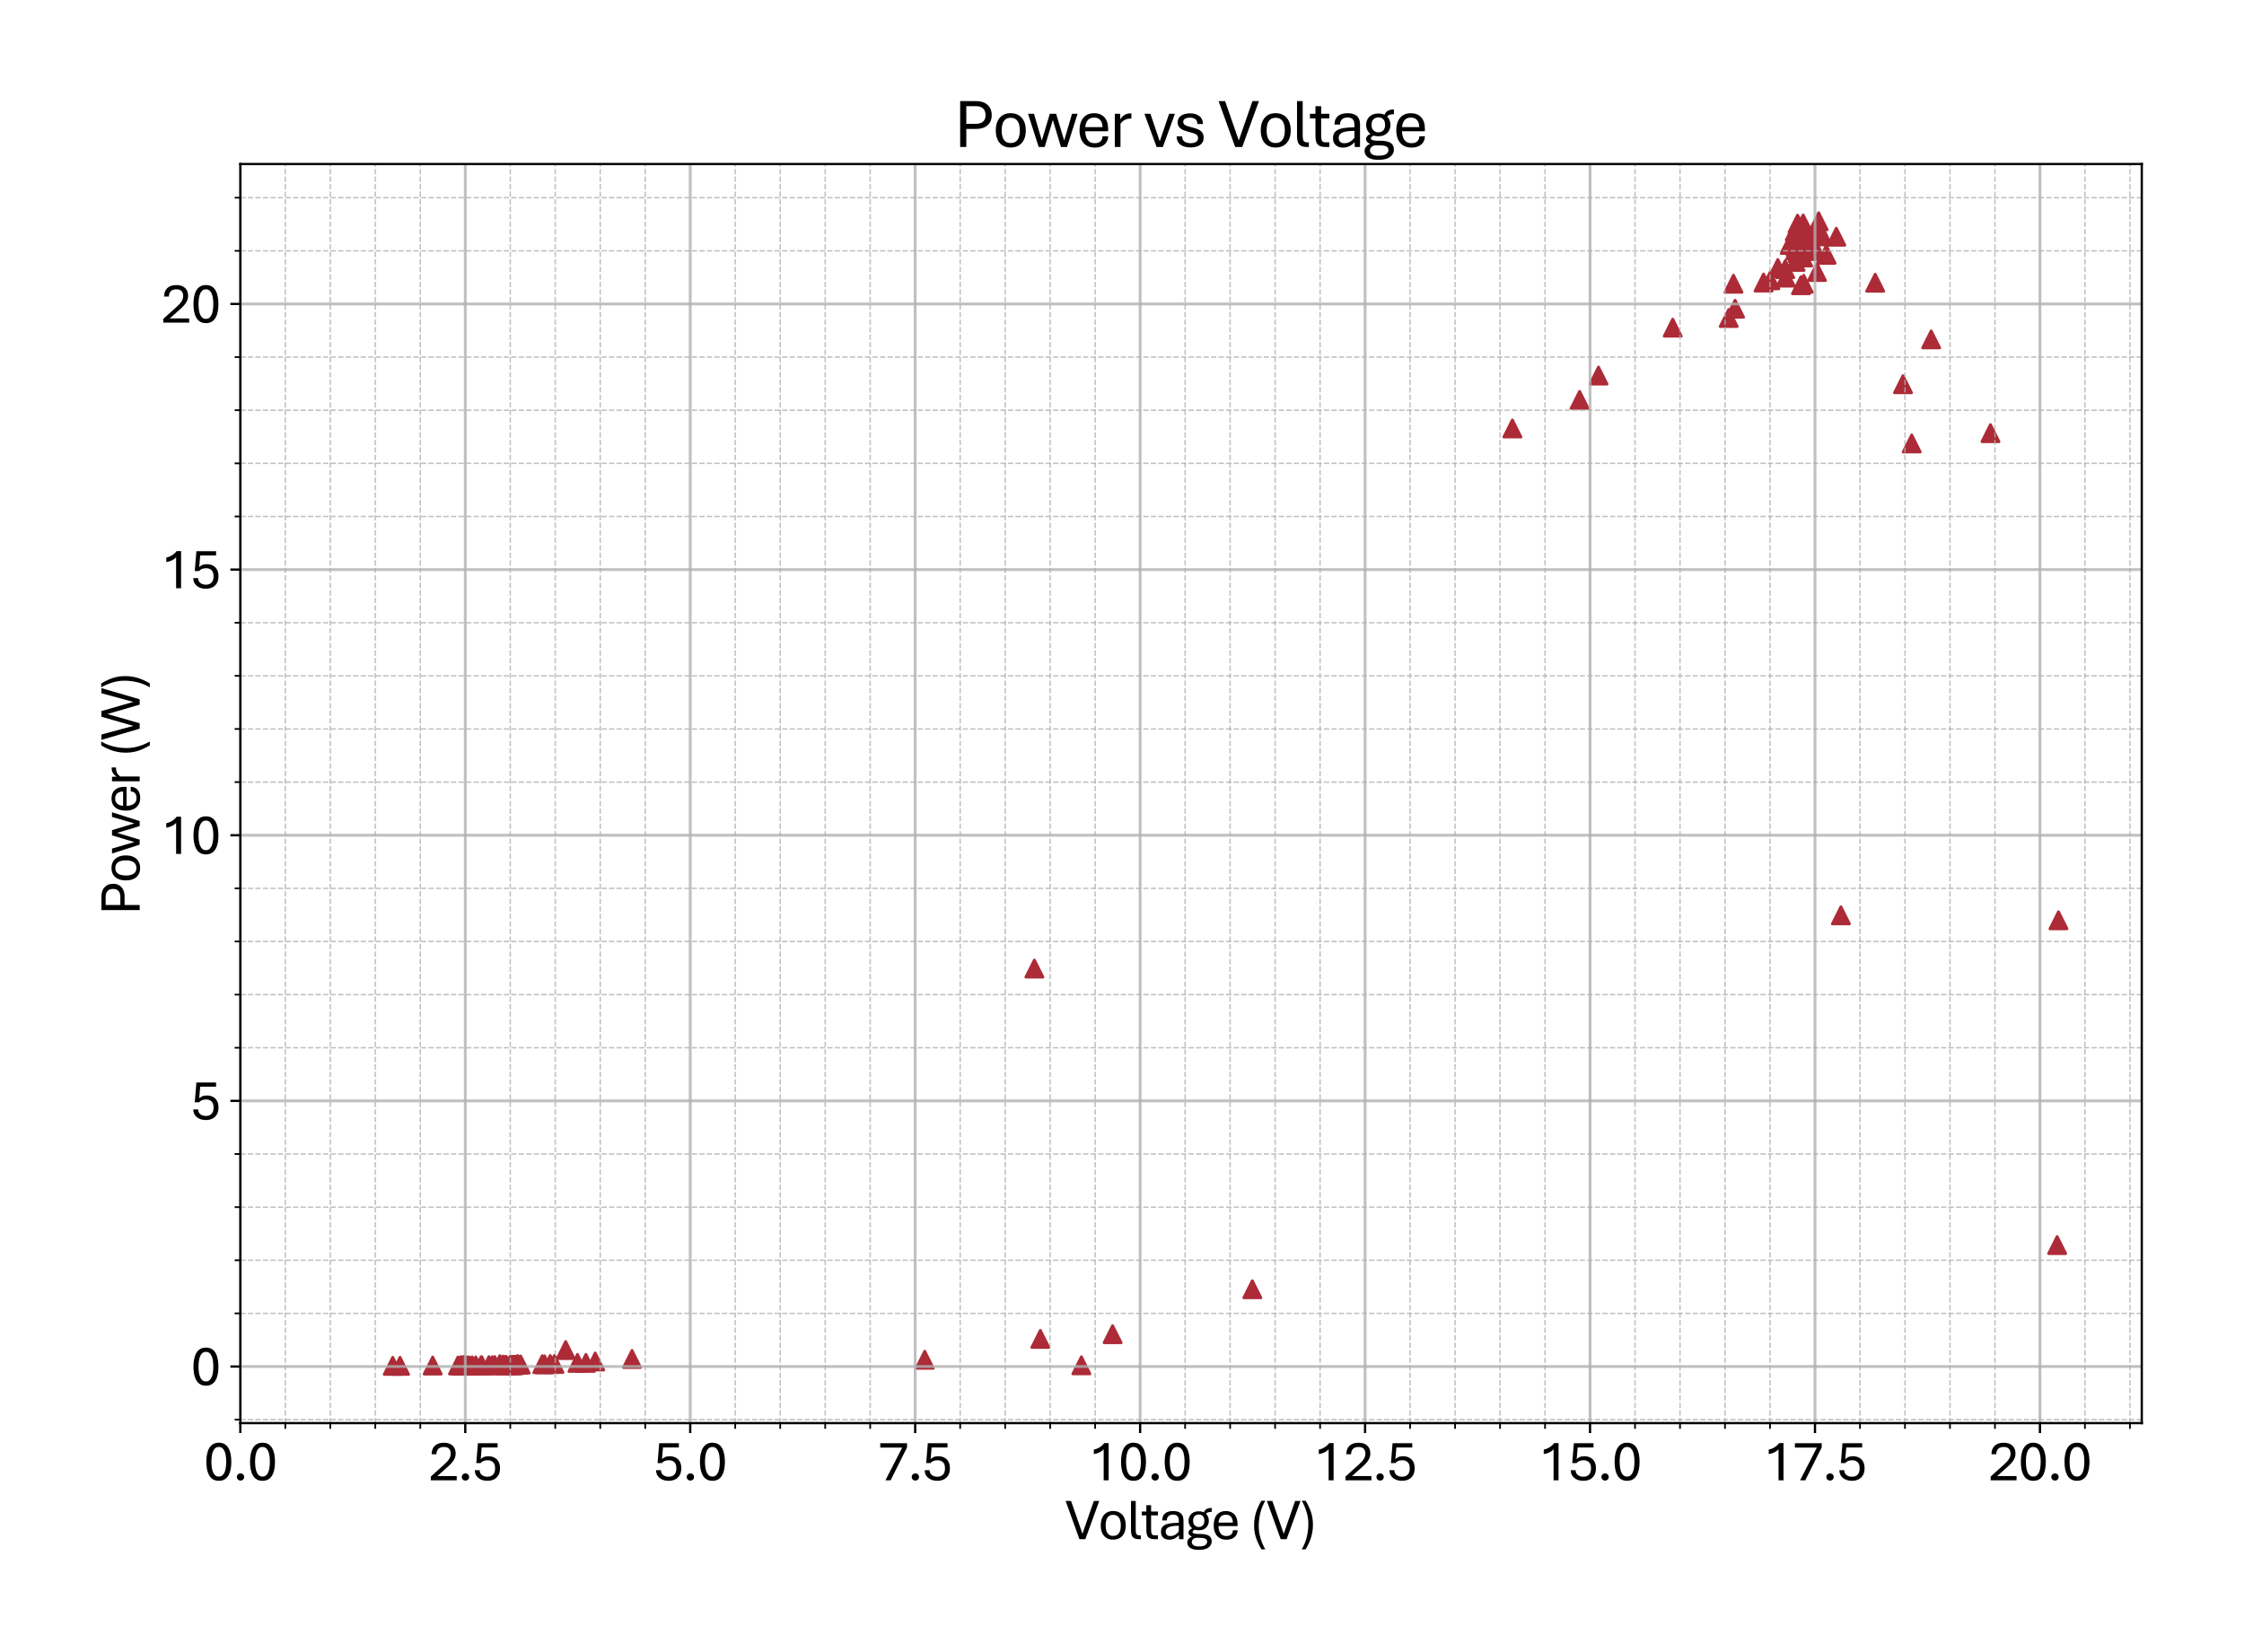 <?xml version="1.0" encoding="utf-8" standalone="no"?>
<!DOCTYPE svg PUBLIC "-//W3C//DTD SVG 1.1//EN"
  "http://www.w3.org/Graphics/SVG/1.1/DTD/svg11.dtd">
<svg xmlns:xlink="http://www.w3.org/1999/xlink" width="790.228pt" height="581.864pt" viewBox="0 0 790.228 581.864" xmlns="http://www.w3.org/2000/svg" version="1.1">
 <defs>
  <style type="text/css">*{stroke-linejoin: round; stroke-linecap: butt}</style>
 </defs>
 <g id="figure_1">
  <g id="patch_1">
   <path d="M 0 581.864 
L 790.228 581.864 
L 790.228 0 
L 0 0 
z
" style="fill: #ffffff"/>
  </g>
  <g id="axes_1">
   <g id="patch_2">
    <path d="M 84.628 501.293 
L 754.228 501.293 
L 754.228 57.773 
L 84.628 57.773 
z
" style="fill: #ffffff"/>
   </g>
   <g id="PathCollection_1">
    <defs>
     <path id="m936b11fda8" d="M 0 -3 
L -3 3 
L 3 3 
z
" style="stroke: #ac2b37"/>
    </defs>
    <g clip-path="url(#p17d1ac4da7)">
     <use xlink:href="#m936b11fda8" x="380.808" y="480.945" style="fill: #ac2b37; stroke: #ac2b37"/>
     <use xlink:href="#m936b11fda8" x="325.641" y="478.98" style="fill: #ac2b37; stroke: #ac2b37"/>
     <use xlink:href="#m936b11fda8" x="138.306" y="481.132" style="fill: #ac2b37; stroke: #ac2b37"/>
     <use xlink:href="#m936b11fda8" x="140.873" y="481.132" style="fill: #ac2b37; stroke: #ac2b37"/>
     <use xlink:href="#m936b11fda8" x="152.375" y="481.02" style="fill: #ac2b37; stroke: #ac2b37"/>
     <use xlink:href="#m936b11fda8" x="162.357" y="480.927" style="fill: #ac2b37; stroke: #ac2b37"/>
     <use xlink:href="#m936b11fda8" x="169.391" y="480.927" style="fill: #ac2b37; stroke: #ac2b37"/>
     <use xlink:href="#m936b11fda8" x="174.239" y="480.87" style="fill: #ac2b37; stroke: #ac2b37"/>
     <use xlink:href="#m936b11fda8" x="178.2" y="480.87" style="fill: #ac2b37; stroke: #ac2b37"/>
     <use xlink:href="#m936b11fda8" x="180.862" y="480.796" style="fill: #ac2b37; stroke: #ac2b37"/>
     <use xlink:href="#m936b11fda8" x="182.066" y="480.739" style="fill: #ac2b37; stroke: #ac2b37"/>
     <use xlink:href="#m936b11fda8" x="182.256" y="480.721" style="fill: #ac2b37; stroke: #ac2b37"/>
     <use xlink:href="#m936b11fda8" x="182.161" y="480.758" style="fill: #ac2b37; stroke: #ac2b37"/>
     <use xlink:href="#m936b11fda8" x="182.256" y="480.758" style="fill: #ac2b37; stroke: #ac2b37"/>
     <use xlink:href="#m936b11fda8" x="182.256" y="480.721" style="fill: #ac2b37; stroke: #ac2b37"/>
     <use xlink:href="#m936b11fda8" x="182.351" y="480.739" style="fill: #ac2b37; stroke: #ac2b37"/>
     <use xlink:href="#m936b11fda8" x="182.256" y="480.702" style="fill: #ac2b37; stroke: #ac2b37"/>
     <use xlink:href="#m936b11fda8" x="182.066" y="480.758" style="fill: #ac2b37; stroke: #ac2b37"/>
     <use xlink:href="#m936b11fda8" x="182.066" y="480.721" style="fill: #ac2b37; stroke: #ac2b37"/>
     <use xlink:href="#m936b11fda8" x="182.256" y="480.739" style="fill: #ac2b37; stroke: #ac2b37"/>
     <use xlink:href="#m936b11fda8" x="182.478" y="480.739" style="fill: #ac2b37; stroke: #ac2b37"/>
     <use xlink:href="#m936b11fda8" x="182.256" y="480.721" style="fill: #ac2b37; stroke: #ac2b37"/>
     <use xlink:href="#m936b11fda8" x="182.066" y="480.758" style="fill: #ac2b37; stroke: #ac2b37"/>
     <use xlink:href="#m936b11fda8" x="182.256" y="480.721" style="fill: #ac2b37; stroke: #ac2b37"/>
     <use xlink:href="#m936b11fda8" x="182.478" y="480.721" style="fill: #ac2b37; stroke: #ac2b37"/>
     <use xlink:href="#m936b11fda8" x="182.573" y="480.721" style="fill: #ac2b37; stroke: #ac2b37"/>
     <use xlink:href="#m936b11fda8" x="182.256" y="480.702" style="fill: #ac2b37; stroke: #ac2b37"/>
     <use xlink:href="#m936b11fda8" x="181.464" y="480.796" style="fill: #ac2b37; stroke: #ac2b37"/>
     <use xlink:href="#m936b11fda8" x="180.767" y="480.814" style="fill: #ac2b37; stroke: #ac2b37"/>
     <use xlink:href="#m936b11fda8" x="180.672" y="480.814" style="fill: #ac2b37; stroke: #ac2b37"/>
     <use xlink:href="#m936b11fda8" x="181.274" y="480.796" style="fill: #ac2b37; stroke: #ac2b37"/>
     <use xlink:href="#m936b11fda8" x="183.365" y="480.665" style="fill: #ac2b37; stroke: #ac2b37"/>
     <use xlink:href="#m936b11fda8" x="190.97" y="480.534" style="fill: #ac2b37; stroke: #ac2b37"/>
     <use xlink:href="#m936b11fda8" x="195.248" y="480.459" style="fill: #ac2b37; stroke: #ac2b37"/>
     <use xlink:href="#m936b11fda8" x="191.762" y="480.59" style="fill: #ac2b37; stroke: #ac2b37"/>
     <use xlink:href="#m936b11fda8" x="209.602" y="479.598" style="fill: #ac2b37; stroke: #ac2b37"/>
     <use xlink:href="#m936b11fda8" x="391.803" y="469.979" style="fill: #ac2b37; stroke: #ac2b37"/>
     <use xlink:href="#m936b11fda8" x="441.013" y="454.146" style="fill: #ac2b37; stroke: #ac2b37"/>
     <use xlink:href="#m936b11fda8" x="648.279" y="322.435" style="fill: #ac2b37; stroke: #ac2b37"/>
     <use xlink:href="#m936b11fda8" x="673.217" y="156.214" style="fill: #ac2b37; stroke: #ac2b37"/>
     <use xlink:href="#m936b11fda8" x="610.445" y="99.941" style="fill: #ac2b37; stroke: #ac2b37"/>
     <use xlink:href="#m936b11fda8" x="635.192" y="99.959" style="fill: #ac2b37; stroke: #ac2b37"/>
     <use xlink:href="#m936b11fda8" x="646.663" y="83.378" style="fill: #ac2b37; stroke: #ac2b37"/>
     <use xlink:href="#m936b11fda8" x="632.023" y="81.544" style="fill: #ac2b37; stroke: #ac2b37"/>
     <use xlink:href="#m936b11fda8" x="637.188" y="85.1" style="fill: #ac2b37; stroke: #ac2b37"/>
     <use xlink:href="#m936b11fda8" x="639.755" y="83.285" style="fill: #ac2b37; stroke: #ac2b37"/>
     <use xlink:href="#m936b11fda8" x="640.452" y="80.478" style="fill: #ac2b37; stroke: #ac2b37"/>
     <use xlink:href="#m936b11fda8" x="640.452" y="77.933" style="fill: #ac2b37; stroke: #ac2b37"/>
     <use xlink:href="#m936b11fda8" x="639.945" y="80.122" style="fill: #ac2b37; stroke: #ac2b37"/>
     <use xlink:href="#m936b11fda8" x="639.66" y="88.431" style="fill: #ac2b37; stroke: #ac2b37"/>
     <use xlink:href="#m936b11fda8" x="632.721" y="87.814" style="fill: #ac2b37; stroke: #ac2b37"/>
     <use xlink:href="#m936b11fda8" x="637.379" y="87.271" style="fill: #ac2b37; stroke: #ac2b37"/>
     <use xlink:href="#m936b11fda8" x="635.699" y="86.859" style="fill: #ac2b37; stroke: #ac2b37"/>
     <use xlink:href="#m936b11fda8" x="634.78" y="85.774" style="fill: #ac2b37; stroke: #ac2b37"/>
     <use xlink:href="#m936b11fda8" x="635.699" y="82.761" style="fill: #ac2b37; stroke: #ac2b37"/>
     <use xlink:href="#m936b11fda8" x="635.097" y="83.697" style="fill: #ac2b37; stroke: #ac2b37"/>
     <use xlink:href="#m936b11fda8" x="635.192" y="83.023" style="fill: #ac2b37; stroke: #ac2b37"/>
     <use xlink:href="#m936b11fda8" x="634.907" y="81.956" style="fill: #ac2b37; stroke: #ac2b37"/>
     <use xlink:href="#m936b11fda8" x="634.907" y="87.907" style="fill: #ac2b37; stroke: #ac2b37"/>
     <use xlink:href="#m936b11fda8" x="635.097" y="84.838" style="fill: #ac2b37; stroke: #ac2b37"/>
     <use xlink:href="#m936b11fda8" x="635.002" y="84.688" style="fill: #ac2b37; stroke: #ac2b37"/>
     <use xlink:href="#m936b11fda8" x="634.78" y="87.776" style="fill: #ac2b37; stroke: #ac2b37"/>
     <use xlink:href="#m936b11fda8" x="635.002" y="78.719" style="fill: #ac2b37; stroke: #ac2b37"/>
     <use xlink:href="#m936b11fda8" x="364.267" y="341.187" style="fill: #ac2b37; stroke: #ac2b37"/>
     <use xlink:href="#m936b11fda8" x="199.209" y="475.574" style="fill: #ac2b37; stroke: #ac2b37"/>
     <use xlink:href="#m936b11fda8" x="222.562" y="478.7" style="fill: #ac2b37; stroke: #ac2b37"/>
     <use xlink:href="#m936b11fda8" x="181.559" y="480.702" style="fill: #ac2b37; stroke: #ac2b37"/>
     <use xlink:href="#m936b11fda8" x="163.244" y="480.927" style="fill: #ac2b37; stroke: #ac2b37"/>
     <use xlink:href="#m936b11fda8" x="177.123" y="480.702" style="fill: #ac2b37; stroke: #ac2b37"/>
     <use xlink:href="#m936b11fda8" x="193.759" y="480.477" style="fill: #ac2b37; stroke: #ac2b37"/>
     <use xlink:href="#m936b11fda8" x="203.36" y="480.084" style="fill: #ac2b37; stroke: #ac2b37"/>
     <use xlink:href="#m936b11fda8" x="206.338" y="480.084" style="fill: #ac2b37; stroke: #ac2b37"/>
     <use xlink:href="#m936b11fda8" x="178.295" y="480.833" style="fill: #ac2b37; stroke: #ac2b37"/>
     <use xlink:href="#m936b11fda8" x="172.18" y="480.87" style="fill: #ac2b37; stroke: #ac2b37"/>
     <use xlink:href="#m936b11fda8" x="176.141" y="480.833" style="fill: #ac2b37; stroke: #ac2b37"/>
     <use xlink:href="#m936b11fda8" x="180.482" y="480.814" style="fill: #ac2b37; stroke: #ac2b37"/>
     <use xlink:href="#m936b11fda8" x="180.862" y="480.796" style="fill: #ac2b37; stroke: #ac2b37"/>
     <use xlink:href="#m936b11fda8" x="180.862" y="480.796" style="fill: #ac2b37; stroke: #ac2b37"/>
     <use xlink:href="#m936b11fda8" x="180.292" y="480.796" style="fill: #ac2b37; stroke: #ac2b37"/>
     <use xlink:href="#m936b11fda8" x="179.785" y="480.833" style="fill: #ac2b37; stroke: #ac2b37"/>
     <use xlink:href="#m936b11fda8" x="179.594" y="480.833" style="fill: #ac2b37; stroke: #ac2b37"/>
     <use xlink:href="#m936b11fda8" x="177.725" y="480.833" style="fill: #ac2b37; stroke: #ac2b37"/>
     <use xlink:href="#m936b11fda8" x="173.352" y="480.908" style="fill: #ac2b37; stroke: #ac2b37"/>
     <use xlink:href="#m936b11fda8" x="169.676" y="480.945" style="fill: #ac2b37; stroke: #ac2b37"/>
     <use xlink:href="#m936b11fda8" x="167.522" y="480.964" style="fill: #ac2b37; stroke: #ac2b37"/>
     <use xlink:href="#m936b11fda8" x="166.223" y="480.945" style="fill: #ac2b37; stroke: #ac2b37"/>
     <use xlink:href="#m936b11fda8" x="165.145" y="480.964" style="fill: #ac2b37; stroke: #ac2b37"/>
     <use xlink:href="#m936b11fda8" x="164.353" y="480.945" style="fill: #ac2b37; stroke: #ac2b37"/>
     <use xlink:href="#m936b11fda8" x="163.656" y="480.964" style="fill: #ac2b37; stroke: #ac2b37"/>
     <use xlink:href="#m936b11fda8" x="163.244" y="481.002" style="fill: #ac2b37; stroke: #ac2b37"/>
     <use xlink:href="#m936b11fda8" x="163.244" y="480.983" style="fill: #ac2b37; stroke: #ac2b37"/>
     <use xlink:href="#m936b11fda8" x="162.959" y="481.002" style="fill: #ac2b37; stroke: #ac2b37"/>
     <use xlink:href="#m936b11fda8" x="162.167" y="480.983" style="fill: #ac2b37; stroke: #ac2b37"/>
     <use xlink:href="#m936b11fda8" x="161.279" y="481.002" style="fill: #ac2b37; stroke: #ac2b37"/>
     <use xlink:href="#m936b11fda8" x="176.014" y="480.534" style="fill: #ac2b37; stroke: #ac2b37"/>
     <use xlink:href="#m936b11fda8" x="366.358" y="471.626" style="fill: #ac2b37; stroke: #ac2b37"/>
     <use xlink:href="#m936b11fda8" x="724.423" y="438.576" style="fill: #ac2b37; stroke: #ac2b37"/>
     <use xlink:href="#m936b11fda8" x="724.899" y="324.176" style="fill: #ac2b37; stroke: #ac2b37"/>
     <use xlink:href="#m936b11fda8" x="532.589" y="150.918" style="fill: #ac2b37; stroke: #ac2b37"/>
     <use xlink:href="#m936b11fda8" x="556.26" y="140.85" style="fill: #ac2b37; stroke: #ac2b37"/>
     <use xlink:href="#m936b11fda8" x="700.943" y="152.584" style="fill: #ac2b37; stroke: #ac2b37"/>
     <use xlink:href="#m936b11fda8" x="670.143" y="135.348" style="fill: #ac2b37; stroke: #ac2b37"/>
     <use xlink:href="#m936b11fda8" x="562.914" y="132.298" style="fill: #ac2b37; stroke: #ac2b37"/>
     <use xlink:href="#m936b11fda8" x="608.765" y="112.011" style="fill: #ac2b37; stroke: #ac2b37"/>
     <use xlink:href="#m936b11fda8" x="680.061" y="119.553" style="fill: #ac2b37; stroke: #ac2b37"/>
     <use xlink:href="#m936b11fda8" x="639.85" y="95.823" style="fill: #ac2b37; stroke: #ac2b37"/>
     <use xlink:href="#m936b11fda8" x="589.056" y="115.417" style="fill: #ac2b37; stroke: #ac2b37"/>
     <use xlink:href="#m936b11fda8" x="634.21" y="100.465" style="fill: #ac2b37; stroke: #ac2b37"/>
     <use xlink:href="#m936b11fda8" x="660.352" y="99.585" style="fill: #ac2b37; stroke: #ac2b37"/>
     <use xlink:href="#m936b11fda8" x="623.405" y="98.743" style="fill: #ac2b37; stroke: #ac2b37"/>
     <use xlink:href="#m936b11fda8" x="611.015" y="108.755" style="fill: #ac2b37; stroke: #ac2b37"/>
     <use xlink:href="#m936b11fda8" x="643.019" y="89.779" style="fill: #ac2b37; stroke: #ac2b37"/>
     <use xlink:href="#m936b11fda8" x="643.209" y="89.704" style="fill: #ac2b37; stroke: #ac2b37"/>
     <use xlink:href="#m936b11fda8" x="621.028" y="99.529" style="fill: #ac2b37; stroke: #ac2b37"/>
     <use xlink:href="#m936b11fda8" x="628.855" y="97.788" style="fill: #ac2b37; stroke: #ac2b37"/>
     <use xlink:href="#m936b11fda8" x="641.72" y="83.042" style="fill: #ac2b37; stroke: #ac2b37"/>
     <use xlink:href="#m936b11fda8" x="632.309" y="86.672" style="fill: #ac2b37; stroke: #ac2b37"/>
     <use xlink:href="#m936b11fda8" x="626.066" y="94.401" style="fill: #ac2b37; stroke: #ac2b37"/>
     <use xlink:href="#m936b11fda8" x="634.685" y="83.884" style="fill: #ac2b37; stroke: #ac2b37"/>
     <use xlink:href="#m936b11fda8" x="635.002" y="90.696" style="fill: #ac2b37; stroke: #ac2b37"/>
     <use xlink:href="#m936b11fda8" x="628.665" y="94.813" style="fill: #ac2b37; stroke: #ac2b37"/>
     <use xlink:href="#m936b11fda8" x="630.249" y="86.279" style="fill: #ac2b37; stroke: #ac2b37"/>
     <use xlink:href="#m936b11fda8" x="633.703" y="89.704" style="fill: #ac2b37; stroke: #ac2b37"/>
     <use xlink:href="#m936b11fda8" x="632.309" y="92.249" style="fill: #ac2b37; stroke: #ac2b37"/>
     <use xlink:href="#m936b11fda8" x="630.629" y="85.549" style="fill: #ac2b37; stroke: #ac2b37"/>
     <use xlink:href="#m936b11fda8" x="631.833" y="83.902" style="fill: #ac2b37; stroke: #ac2b37"/>
     <use xlink:href="#m936b11fda8" x="633.006" y="89.199" style="fill: #ac2b37; stroke: #ac2b37"/>
     <use xlink:href="#m936b11fda8" x="632.023" y="83.603" style="fill: #ac2b37; stroke: #ac2b37"/>
     <use xlink:href="#m936b11fda8" x="632.119" y="85.456" style="fill: #ac2b37; stroke: #ac2b37"/>
     <use xlink:href="#m936b11fda8" x="632.53" y="83.135" style="fill: #ac2b37; stroke: #ac2b37"/>
     <use xlink:href="#m936b11fda8" x="632.435" y="86.99" style="fill: #ac2b37; stroke: #ac2b37"/>
     <use xlink:href="#m936b11fda8" x="633.988" y="83.135" style="fill: #ac2b37; stroke: #ac2b37"/>
     <use xlink:href="#m936b11fda8" x="633.196" y="87.758" style="fill: #ac2b37; stroke: #ac2b37"/>
     <use xlink:href="#m936b11fda8" x="632.214" y="88.169" style="fill: #ac2b37; stroke: #ac2b37"/>
     <use xlink:href="#m936b11fda8" x="633.006" y="78.775" style="fill: #ac2b37; stroke: #ac2b37"/>
     <use xlink:href="#m936b11fda8" x="633.323" y="79.486" style="fill: #ac2b37; stroke: #ac2b37"/>
     <use xlink:href="#m936b11fda8" x="632.626" y="82.199" style="fill: #ac2b37; stroke: #ac2b37"/>
     <use xlink:href="#m936b11fda8" x="632.721" y="84.501" style="fill: #ac2b37; stroke: #ac2b37"/>
     <use xlink:href="#m936b11fda8" x="633.006" y="79.748" style="fill: #ac2b37; stroke: #ac2b37"/>
     <use xlink:href="#m936b11fda8" x="632.53" y="82.649" style="fill: #ac2b37; stroke: #ac2b37"/>
    </g>
   </g>
   <g id="matplotlib.axis_1">
    <g id="xtick_1">
     <g id="line2d_1">
      <path d="M 84.628 501.293 
L 84.628 57.773 
" clip-path="url(#p17d1ac4da7)" style="fill: none; stroke: #b0b0b0; stroke-opacity: 0.8; stroke-linecap: square"/>
     </g>
     <g id="line2d_2">
      <defs>
       <path id="m17099501b0" d="M 0 0 
L 0 3.5 
" style="stroke: #000000; stroke-width: 0.8"/>
      </defs>
      <g>
       <use xlink:href="#m17099501b0" x="84.628" y="501.293" style="stroke: #000000; stroke-width: 0.8"/>
      </g>
     </g>
     <g id="text_1">
      <!-- 0.0 -->
      <g transform="translate(71.708 521.436) scale(0.2 -0.2)">
       <defs>
        <path id="AptosDisplay-30" d="M 1672 -56 
Q 1291 -56 1028 105 
Q 766 266 605 552 
Q 444 838 372 1216 
Q 300 1594 300 2031 
Q 300 2475 372 2856 
Q 444 3238 605 3525 
Q 766 3813 1028 3973 
Q 1291 4134 1672 4134 
Q 2053 4134 2317 3975 
Q 2581 3816 2742 3527 
Q 2903 3238 2975 2858 
Q 3047 2478 3047 2038 
Q 3047 1597 2975 1217 
Q 2903 838 2742 552 
Q 2581 266 2318 105 
Q 2056 -56 1672 -56 
z
M 1672 409 
Q 1916 409 2073 550 
Q 2231 691 2322 925 
Q 2413 1159 2448 1448 
Q 2484 1738 2484 2038 
Q 2484 2338 2448 2628 
Q 2413 2919 2322 3153 
Q 2231 3388 2073 3527 
Q 1916 3666 1669 3666 
Q 1428 3666 1268 3527 
Q 1109 3388 1020 3153 
Q 931 2919 893 2628 
Q 856 2338 856 2038 
Q 856 1741 893 1450 
Q 931 1159 1020 925 
Q 1109 691 1268 550 
Q 1428 409 1672 409 
z
" transform="scale(0.016)"/>
        <path id="AptosDisplay-2e" d="M 794 -31 
Q 619 -31 503 83 
Q 388 197 388 363 
Q 388 534 503 645 
Q 619 756 794 756 
Q 963 756 1077 645 
Q 1191 534 1191 363 
Q 1191 197 1077 83 
Q 963 -31 794 -31 
z
" transform="scale(0.016)"/>
       </defs>
       <use xlink:href="#AptosDisplay-30"/>
       <use xlink:href="#AptosDisplay-2e" x="52.295"/>
       <use xlink:href="#AptosDisplay-30" x="76.904"/>
      </g>
     </g>
    </g>
    <g id="xtick_2">
     <g id="line2d_3">
      <path d="M 163.846 501.293 
L 163.846 57.773 
" clip-path="url(#p17d1ac4da7)" style="fill: none; stroke: #b0b0b0; stroke-opacity: 0.8; stroke-linecap: square"/>
     </g>
     <g id="line2d_4">
      <g>
       <use xlink:href="#m17099501b0" x="163.846" y="501.293" style="stroke: #000000; stroke-width: 0.8"/>
      </g>
     </g>
     <g id="text_2">
      <!-- 2.5 -->
      <g transform="translate(150.926 521.436) scale(0.2 -0.2)">
       <defs>
        <path id="AptosDisplay-32" d="M 247 0 
L 247 413 
L 1725 1741 
Q 2100 2081 2269 2351 
Q 2438 2622 2438 2938 
Q 2438 3256 2263 3461 
Q 2088 3666 1691 3666 
Q 1247 3666 1055 3439 
Q 863 3213 863 2869 
L 341 2869 
Q 341 3250 491 3534 
Q 641 3819 941 3975 
Q 1241 4131 1691 4131 
Q 2103 4131 2390 3986 
Q 2678 3841 2828 3578 
Q 2978 3316 2978 2959 
Q 2978 2638 2853 2375 
Q 2728 2113 2517 1883 
Q 2306 1653 2044 1425 
L 959 463 
L 3097 463 
L 3097 0 
L 247 0 
z
" transform="scale(0.016)"/>
        <path id="AptosDisplay-35" d="M 1669 -56 
Q 1278 -56 964 83 
Q 650 222 465 483 
Q 281 744 281 1113 
L 816 1113 
Q 816 778 1055 584 
Q 1294 391 1669 391 
Q 2069 391 2291 625 
Q 2513 859 2513 1319 
Q 2513 1772 2291 1989 
Q 2069 2206 1697 2206 
Q 1409 2206 1223 2123 
Q 1038 2041 916 1894 
L 444 1894 
L 622 4078 
L 2788 4078 
L 2788 3613 
L 1041 3613 
L 931 2322 
Q 1044 2453 1251 2550 
Q 1459 2647 1775 2647 
Q 2131 2647 2420 2506 
Q 2709 2366 2881 2072 
Q 3053 1778 3053 1319 
Q 3053 863 2875 558 
Q 2697 253 2384 98 
Q 2072 -56 1669 -56 
z
" transform="scale(0.016)"/>
       </defs>
       <use xlink:href="#AptosDisplay-32"/>
       <use xlink:href="#AptosDisplay-2e" x="52.295"/>
       <use xlink:href="#AptosDisplay-35" x="76.904"/>
      </g>
     </g>
    </g>
    <g id="xtick_3">
     <g id="line2d_5">
      <path d="M 243.064 501.293 
L 243.064 57.773 
" clip-path="url(#p17d1ac4da7)" style="fill: none; stroke: #b0b0b0; stroke-opacity: 0.8; stroke-linecap: square"/>
     </g>
     <g id="line2d_6">
      <g>
       <use xlink:href="#m17099501b0" x="243.064" y="501.293" style="stroke: #000000; stroke-width: 0.8"/>
      </g>
     </g>
     <g id="text_3">
      <!-- 5.0 -->
      <g transform="translate(230.144 521.436) scale(0.2 -0.2)">
       <use xlink:href="#AptosDisplay-35"/>
       <use xlink:href="#AptosDisplay-2e" x="52.295"/>
       <use xlink:href="#AptosDisplay-30" x="76.904"/>
      </g>
     </g>
    </g>
    <g id="xtick_4">
     <g id="line2d_7">
      <path d="M 322.282 501.293 
L 322.282 57.773 
" clip-path="url(#p17d1ac4da7)" style="fill: none; stroke: #b0b0b0; stroke-opacity: 0.8; stroke-linecap: square"/>
     </g>
     <g id="line2d_8">
      <g>
       <use xlink:href="#m17099501b0" x="322.282" y="501.293" style="stroke: #000000; stroke-width: 0.8"/>
      </g>
     </g>
     <g id="text_4">
      <!-- 7.5 -->
      <g transform="translate(309.361 521.436) scale(0.2 -0.2)">
       <defs>
        <path id="AptosDisplay-37" d="M 766 0 
L 2609 3600 
L 194 3600 
L 194 4078 
L 3141 4078 
L 3141 3622 
L 1334 0 
L 766 0 
z
" transform="scale(0.016)"/>
       </defs>
       <use xlink:href="#AptosDisplay-37"/>
       <use xlink:href="#AptosDisplay-2e" x="52.295"/>
       <use xlink:href="#AptosDisplay-35" x="76.904"/>
      </g>
     </g>
    </g>
    <g id="xtick_5">
     <g id="line2d_9">
      <path d="M 401.5 501.293 
L 401.5 57.773 
" clip-path="url(#p17d1ac4da7)" style="fill: none; stroke: #b0b0b0; stroke-opacity: 0.8; stroke-linecap: square"/>
     </g>
     <g id="line2d_10">
      <g>
       <use xlink:href="#m17099501b0" x="401.5" y="501.293" style="stroke: #000000; stroke-width: 0.8"/>
      </g>
     </g>
     <g id="text_5">
      <!-- 10.0 -->
      <g transform="translate(383.35 521.436) scale(0.2 -0.2)">
       <defs>
        <path id="AptosDisplay-31" d="M 1659 0 
L 1659 3425 
Q 1575 3309 1420 3201 
Q 1266 3094 1052 3009 
Q 838 2925 578 2888 
L 578 3381 
Q 834 3425 1057 3540 
Q 1281 3656 1453 3806 
Q 1625 3956 1719 4094 
L 2206 4094 
L 2206 0 
L 1659 0 
z
" transform="scale(0.016)"/>
       </defs>
       <use xlink:href="#AptosDisplay-31"/>
       <use xlink:href="#AptosDisplay-30" x="52.295"/>
       <use xlink:href="#AptosDisplay-2e" x="104.59"/>
       <use xlink:href="#AptosDisplay-30" x="129.199"/>
      </g>
     </g>
    </g>
    <g id="xtick_6">
     <g id="line2d_11">
      <path d="M 480.717 501.293 
L 480.717 57.773 
" clip-path="url(#p17d1ac4da7)" style="fill: none; stroke: #b0b0b0; stroke-opacity: 0.8; stroke-linecap: square"/>
     </g>
     <g id="line2d_12">
      <g>
       <use xlink:href="#m17099501b0" x="480.717" y="501.293" style="stroke: #000000; stroke-width: 0.8"/>
      </g>
     </g>
     <g id="text_6">
      <!-- 12.5 -->
      <g transform="translate(462.567 521.436) scale(0.2 -0.2)">
       <use xlink:href="#AptosDisplay-31"/>
       <use xlink:href="#AptosDisplay-32" x="52.295"/>
       <use xlink:href="#AptosDisplay-2e" x="104.59"/>
       <use xlink:href="#AptosDisplay-35" x="129.199"/>
      </g>
     </g>
    </g>
    <g id="xtick_7">
     <g id="line2d_13">
      <path d="M 559.935 501.293 
L 559.935 57.773 
" clip-path="url(#p17d1ac4da7)" style="fill: none; stroke: #b0b0b0; stroke-opacity: 0.8; stroke-linecap: square"/>
     </g>
     <g id="line2d_14">
      <g>
       <use xlink:href="#m17099501b0" x="559.935" y="501.293" style="stroke: #000000; stroke-width: 0.8"/>
      </g>
     </g>
     <g id="text_7">
      <!-- 15.0 -->
      <g transform="translate(541.785 521.436) scale(0.2 -0.2)">
       <use xlink:href="#AptosDisplay-31"/>
       <use xlink:href="#AptosDisplay-35" x="52.295"/>
       <use xlink:href="#AptosDisplay-2e" x="104.59"/>
       <use xlink:href="#AptosDisplay-30" x="129.199"/>
      </g>
     </g>
    </g>
    <g id="xtick_8">
     <g id="line2d_15">
      <path d="M 639.153 501.293 
L 639.153 57.773 
" clip-path="url(#p17d1ac4da7)" style="fill: none; stroke: #b0b0b0; stroke-opacity: 0.8; stroke-linecap: square"/>
     </g>
     <g id="line2d_16">
      <g>
       <use xlink:href="#m17099501b0" x="639.153" y="501.293" style="stroke: #000000; stroke-width: 0.8"/>
      </g>
     </g>
     <g id="text_8">
      <!-- 17.5 -->
      <g transform="translate(621.003 521.436) scale(0.2 -0.2)">
       <use xlink:href="#AptosDisplay-31"/>
       <use xlink:href="#AptosDisplay-37" x="52.295"/>
       <use xlink:href="#AptosDisplay-2e" x="104.59"/>
       <use xlink:href="#AptosDisplay-35" x="129.199"/>
      </g>
     </g>
    </g>
    <g id="xtick_9">
     <g id="line2d_17">
      <path d="M 718.371 501.293 
L 718.371 57.773 
" clip-path="url(#p17d1ac4da7)" style="fill: none; stroke: #b0b0b0; stroke-opacity: 0.8; stroke-linecap: square"/>
     </g>
     <g id="line2d_18">
      <g>
       <use xlink:href="#m17099501b0" x="718.371" y="501.293" style="stroke: #000000; stroke-width: 0.8"/>
      </g>
     </g>
     <g id="text_9">
      <!-- 20.0 -->
      <g transform="translate(700.221 521.436) scale(0.2 -0.2)">
       <use xlink:href="#AptosDisplay-32"/>
       <use xlink:href="#AptosDisplay-30" x="52.295"/>
       <use xlink:href="#AptosDisplay-2e" x="104.59"/>
       <use xlink:href="#AptosDisplay-30" x="129.199"/>
      </g>
     </g>
    </g>
    <g id="xtick_10">
     <g id="line2d_19">
      <path d="M 100.472 501.293 
L 100.472 57.773 
" clip-path="url(#p17d1ac4da7)" style="fill: none; stroke-dasharray: 1.85,0.8; stroke-dashoffset: 0; stroke: #b0b0b0; stroke-opacity: 0.8; stroke-width: 0.5"/>
     </g>
     <g id="line2d_20">
      <defs>
       <path id="mf1267d1aa4" d="M 0 0 
L 0 2 
" style="stroke: #000000; stroke-width: 0.6"/>
      </defs>
      <g>
       <use xlink:href="#mf1267d1aa4" x="100.472" y="501.293" style="stroke: #000000; stroke-width: 0.6"/>
      </g>
     </g>
    </g>
    <g id="xtick_11">
     <g id="line2d_21">
      <path d="M 116.315 501.293 
L 116.315 57.773 
" clip-path="url(#p17d1ac4da7)" style="fill: none; stroke-dasharray: 1.85,0.8; stroke-dashoffset: 0; stroke: #b0b0b0; stroke-opacity: 0.8; stroke-width: 0.5"/>
     </g>
     <g id="line2d_22">
      <g>
       <use xlink:href="#mf1267d1aa4" x="116.315" y="501.293" style="stroke: #000000; stroke-width: 0.6"/>
      </g>
     </g>
    </g>
    <g id="xtick_12">
     <g id="line2d_23">
      <path d="M 132.159 501.293 
L 132.159 57.773 
" clip-path="url(#p17d1ac4da7)" style="fill: none; stroke-dasharray: 1.85,0.8; stroke-dashoffset: 0; stroke: #b0b0b0; stroke-opacity: 0.8; stroke-width: 0.5"/>
     </g>
     <g id="line2d_24">
      <g>
       <use xlink:href="#mf1267d1aa4" x="132.159" y="501.293" style="stroke: #000000; stroke-width: 0.6"/>
      </g>
     </g>
    </g>
    <g id="xtick_13">
     <g id="line2d_25">
      <path d="M 148.002 501.293 
L 148.002 57.773 
" clip-path="url(#p17d1ac4da7)" style="fill: none; stroke-dasharray: 1.85,0.8; stroke-dashoffset: 0; stroke: #b0b0b0; stroke-opacity: 0.8; stroke-width: 0.5"/>
     </g>
     <g id="line2d_26">
      <g>
       <use xlink:href="#mf1267d1aa4" x="148.002" y="501.293" style="stroke: #000000; stroke-width: 0.6"/>
      </g>
     </g>
    </g>
    <g id="xtick_14">
     <g id="line2d_27">
      <path d="M 179.69 501.293 
L 179.69 57.773 
" clip-path="url(#p17d1ac4da7)" style="fill: none; stroke-dasharray: 1.85,0.8; stroke-dashoffset: 0; stroke: #b0b0b0; stroke-opacity: 0.8; stroke-width: 0.5"/>
     </g>
     <g id="line2d_28">
      <g>
       <use xlink:href="#mf1267d1aa4" x="179.69" y="501.293" style="stroke: #000000; stroke-width: 0.6"/>
      </g>
     </g>
    </g>
    <g id="xtick_15">
     <g id="line2d_29">
      <path d="M 195.533 501.293 
L 195.533 57.773 
" clip-path="url(#p17d1ac4da7)" style="fill: none; stroke-dasharray: 1.85,0.8; stroke-dashoffset: 0; stroke: #b0b0b0; stroke-opacity: 0.8; stroke-width: 0.5"/>
     </g>
     <g id="line2d_30">
      <g>
       <use xlink:href="#mf1267d1aa4" x="195.533" y="501.293" style="stroke: #000000; stroke-width: 0.6"/>
      </g>
     </g>
    </g>
    <g id="xtick_16">
     <g id="line2d_31">
      <path d="M 211.377 501.293 
L 211.377 57.773 
" clip-path="url(#p17d1ac4da7)" style="fill: none; stroke-dasharray: 1.85,0.8; stroke-dashoffset: 0; stroke: #b0b0b0; stroke-opacity: 0.8; stroke-width: 0.5"/>
     </g>
     <g id="line2d_32">
      <g>
       <use xlink:href="#mf1267d1aa4" x="211.377" y="501.293" style="stroke: #000000; stroke-width: 0.6"/>
      </g>
     </g>
    </g>
    <g id="xtick_17">
     <g id="line2d_33">
      <path d="M 227.22 501.293 
L 227.22 57.773 
" clip-path="url(#p17d1ac4da7)" style="fill: none; stroke-dasharray: 1.85,0.8; stroke-dashoffset: 0; stroke: #b0b0b0; stroke-opacity: 0.8; stroke-width: 0.5"/>
     </g>
     <g id="line2d_34">
      <g>
       <use xlink:href="#mf1267d1aa4" x="227.22" y="501.293" style="stroke: #000000; stroke-width: 0.6"/>
      </g>
     </g>
    </g>
    <g id="xtick_18">
     <g id="line2d_35">
      <path d="M 258.907 501.293 
L 258.907 57.773 
" clip-path="url(#p17d1ac4da7)" style="fill: none; stroke-dasharray: 1.85,0.8; stroke-dashoffset: 0; stroke: #b0b0b0; stroke-opacity: 0.8; stroke-width: 0.5"/>
     </g>
     <g id="line2d_36">
      <g>
       <use xlink:href="#mf1267d1aa4" x="258.907" y="501.293" style="stroke: #000000; stroke-width: 0.6"/>
      </g>
     </g>
    </g>
    <g id="xtick_19">
     <g id="line2d_37">
      <path d="M 274.751 501.293 
L 274.751 57.773 
" clip-path="url(#p17d1ac4da7)" style="fill: none; stroke-dasharray: 1.85,0.8; stroke-dashoffset: 0; stroke: #b0b0b0; stroke-opacity: 0.8; stroke-width: 0.5"/>
     </g>
     <g id="line2d_38">
      <g>
       <use xlink:href="#mf1267d1aa4" x="274.751" y="501.293" style="stroke: #000000; stroke-width: 0.6"/>
      </g>
     </g>
    </g>
    <g id="xtick_20">
     <g id="line2d_39">
      <path d="M 290.595 501.293 
L 290.595 57.773 
" clip-path="url(#p17d1ac4da7)" style="fill: none; stroke-dasharray: 1.85,0.8; stroke-dashoffset: 0; stroke: #b0b0b0; stroke-opacity: 0.8; stroke-width: 0.5"/>
     </g>
     <g id="line2d_40">
      <g>
       <use xlink:href="#mf1267d1aa4" x="290.595" y="501.293" style="stroke: #000000; stroke-width: 0.6"/>
      </g>
     </g>
    </g>
    <g id="xtick_21">
     <g id="line2d_41">
      <path d="M 306.438 501.293 
L 306.438 57.773 
" clip-path="url(#p17d1ac4da7)" style="fill: none; stroke-dasharray: 1.85,0.8; stroke-dashoffset: 0; stroke: #b0b0b0; stroke-opacity: 0.8; stroke-width: 0.5"/>
     </g>
     <g id="line2d_42">
      <g>
       <use xlink:href="#mf1267d1aa4" x="306.438" y="501.293" style="stroke: #000000; stroke-width: 0.6"/>
      </g>
     </g>
    </g>
    <g id="xtick_22">
     <g id="line2d_43">
      <path d="M 338.125 501.293 
L 338.125 57.773 
" clip-path="url(#p17d1ac4da7)" style="fill: none; stroke-dasharray: 1.85,0.8; stroke-dashoffset: 0; stroke: #b0b0b0; stroke-opacity: 0.8; stroke-width: 0.5"/>
     </g>
     <g id="line2d_44">
      <g>
       <use xlink:href="#mf1267d1aa4" x="338.125" y="501.293" style="stroke: #000000; stroke-width: 0.6"/>
      </g>
     </g>
    </g>
    <g id="xtick_23">
     <g id="line2d_45">
      <path d="M 353.969 501.293 
L 353.969 57.773 
" clip-path="url(#p17d1ac4da7)" style="fill: none; stroke-dasharray: 1.85,0.8; stroke-dashoffset: 0; stroke: #b0b0b0; stroke-opacity: 0.8; stroke-width: 0.5"/>
     </g>
     <g id="line2d_46">
      <g>
       <use xlink:href="#mf1267d1aa4" x="353.969" y="501.293" style="stroke: #000000; stroke-width: 0.6"/>
      </g>
     </g>
    </g>
    <g id="xtick_24">
     <g id="line2d_47">
      <path d="M 369.812 501.293 
L 369.812 57.773 
" clip-path="url(#p17d1ac4da7)" style="fill: none; stroke-dasharray: 1.85,0.8; stroke-dashoffset: 0; stroke: #b0b0b0; stroke-opacity: 0.8; stroke-width: 0.5"/>
     </g>
     <g id="line2d_48">
      <g>
       <use xlink:href="#mf1267d1aa4" x="369.812" y="501.293" style="stroke: #000000; stroke-width: 0.6"/>
      </g>
     </g>
    </g>
    <g id="xtick_25">
     <g id="line2d_49">
      <path d="M 385.656 501.293 
L 385.656 57.773 
" clip-path="url(#p17d1ac4da7)" style="fill: none; stroke-dasharray: 1.85,0.8; stroke-dashoffset: 0; stroke: #b0b0b0; stroke-opacity: 0.8; stroke-width: 0.5"/>
     </g>
     <g id="line2d_50">
      <g>
       <use xlink:href="#mf1267d1aa4" x="385.656" y="501.293" style="stroke: #000000; stroke-width: 0.6"/>
      </g>
     </g>
    </g>
    <g id="xtick_26">
     <g id="line2d_51">
      <path d="M 417.343 501.293 
L 417.343 57.773 
" clip-path="url(#p17d1ac4da7)" style="fill: none; stroke-dasharray: 1.85,0.8; stroke-dashoffset: 0; stroke: #b0b0b0; stroke-opacity: 0.8; stroke-width: 0.5"/>
     </g>
     <g id="line2d_52">
      <g>
       <use xlink:href="#mf1267d1aa4" x="417.343" y="501.293" style="stroke: #000000; stroke-width: 0.6"/>
      </g>
     </g>
    </g>
    <g id="xtick_27">
     <g id="line2d_53">
      <path d="M 433.187 501.293 
L 433.187 57.773 
" clip-path="url(#p17d1ac4da7)" style="fill: none; stroke-dasharray: 1.85,0.8; stroke-dashoffset: 0; stroke: #b0b0b0; stroke-opacity: 0.8; stroke-width: 0.5"/>
     </g>
     <g id="line2d_54">
      <g>
       <use xlink:href="#mf1267d1aa4" x="433.187" y="501.293" style="stroke: #000000; stroke-width: 0.6"/>
      </g>
     </g>
    </g>
    <g id="xtick_28">
     <g id="line2d_55">
      <path d="M 449.03 501.293 
L 449.03 57.773 
" clip-path="url(#p17d1ac4da7)" style="fill: none; stroke-dasharray: 1.85,0.8; stroke-dashoffset: 0; stroke: #b0b0b0; stroke-opacity: 0.8; stroke-width: 0.5"/>
     </g>
     <g id="line2d_56">
      <g>
       <use xlink:href="#mf1267d1aa4" x="449.03" y="501.293" style="stroke: #000000; stroke-width: 0.6"/>
      </g>
     </g>
    </g>
    <g id="xtick_29">
     <g id="line2d_57">
      <path d="M 464.874 501.293 
L 464.874 57.773 
" clip-path="url(#p17d1ac4da7)" style="fill: none; stroke-dasharray: 1.85,0.8; stroke-dashoffset: 0; stroke: #b0b0b0; stroke-opacity: 0.8; stroke-width: 0.5"/>
     </g>
     <g id="line2d_58">
      <g>
       <use xlink:href="#mf1267d1aa4" x="464.874" y="501.293" style="stroke: #000000; stroke-width: 0.6"/>
      </g>
     </g>
    </g>
    <g id="xtick_30">
     <g id="line2d_59">
      <path d="M 496.561 501.293 
L 496.561 57.773 
" clip-path="url(#p17d1ac4da7)" style="fill: none; stroke-dasharray: 1.85,0.8; stroke-dashoffset: 0; stroke: #b0b0b0; stroke-opacity: 0.8; stroke-width: 0.5"/>
     </g>
     <g id="line2d_60">
      <g>
       <use xlink:href="#mf1267d1aa4" x="496.561" y="501.293" style="stroke: #000000; stroke-width: 0.6"/>
      </g>
     </g>
    </g>
    <g id="xtick_31">
     <g id="line2d_61">
      <path d="M 512.405 501.293 
L 512.405 57.773 
" clip-path="url(#p17d1ac4da7)" style="fill: none; stroke-dasharray: 1.85,0.8; stroke-dashoffset: 0; stroke: #b0b0b0; stroke-opacity: 0.8; stroke-width: 0.5"/>
     </g>
     <g id="line2d_62">
      <g>
       <use xlink:href="#mf1267d1aa4" x="512.405" y="501.293" style="stroke: #000000; stroke-width: 0.6"/>
      </g>
     </g>
    </g>
    <g id="xtick_32">
     <g id="line2d_63">
      <path d="M 528.248 501.293 
L 528.248 57.773 
" clip-path="url(#p17d1ac4da7)" style="fill: none; stroke-dasharray: 1.85,0.8; stroke-dashoffset: 0; stroke: #b0b0b0; stroke-opacity: 0.8; stroke-width: 0.5"/>
     </g>
     <g id="line2d_64">
      <g>
       <use xlink:href="#mf1267d1aa4" x="528.248" y="501.293" style="stroke: #000000; stroke-width: 0.6"/>
      </g>
     </g>
    </g>
    <g id="xtick_33">
     <g id="line2d_65">
      <path d="M 544.092 501.293 
L 544.092 57.773 
" clip-path="url(#p17d1ac4da7)" style="fill: none; stroke-dasharray: 1.85,0.8; stroke-dashoffset: 0; stroke: #b0b0b0; stroke-opacity: 0.8; stroke-width: 0.5"/>
     </g>
     <g id="line2d_66">
      <g>
       <use xlink:href="#mf1267d1aa4" x="544.092" y="501.293" style="stroke: #000000; stroke-width: 0.6"/>
      </g>
     </g>
    </g>
    <g id="xtick_34">
     <g id="line2d_67">
      <path d="M 575.779 501.293 
L 575.779 57.773 
" clip-path="url(#p17d1ac4da7)" style="fill: none; stroke-dasharray: 1.85,0.8; stroke-dashoffset: 0; stroke: #b0b0b0; stroke-opacity: 0.8; stroke-width: 0.5"/>
     </g>
     <g id="line2d_68">
      <g>
       <use xlink:href="#mf1267d1aa4" x="575.779" y="501.293" style="stroke: #000000; stroke-width: 0.6"/>
      </g>
     </g>
    </g>
    <g id="xtick_35">
     <g id="line2d_69">
      <path d="M 591.622 501.293 
L 591.622 57.773 
" clip-path="url(#p17d1ac4da7)" style="fill: none; stroke-dasharray: 1.85,0.8; stroke-dashoffset: 0; stroke: #b0b0b0; stroke-opacity: 0.8; stroke-width: 0.5"/>
     </g>
     <g id="line2d_70">
      <g>
       <use xlink:href="#mf1267d1aa4" x="591.622" y="501.293" style="stroke: #000000; stroke-width: 0.6"/>
      </g>
     </g>
    </g>
    <g id="xtick_36">
     <g id="line2d_71">
      <path d="M 607.466 501.293 
L 607.466 57.773 
" clip-path="url(#p17d1ac4da7)" style="fill: none; stroke-dasharray: 1.85,0.8; stroke-dashoffset: 0; stroke: #b0b0b0; stroke-opacity: 0.8; stroke-width: 0.5"/>
     </g>
     <g id="line2d_72">
      <g>
       <use xlink:href="#mf1267d1aa4" x="607.466" y="501.293" style="stroke: #000000; stroke-width: 0.6"/>
      </g>
     </g>
    </g>
    <g id="xtick_37">
     <g id="line2d_73">
      <path d="M 623.31 501.293 
L 623.31 57.773 
" clip-path="url(#p17d1ac4da7)" style="fill: none; stroke-dasharray: 1.85,0.8; stroke-dashoffset: 0; stroke: #b0b0b0; stroke-opacity: 0.8; stroke-width: 0.5"/>
     </g>
     <g id="line2d_74">
      <g>
       <use xlink:href="#mf1267d1aa4" x="623.31" y="501.293" style="stroke: #000000; stroke-width: 0.6"/>
      </g>
     </g>
    </g>
    <g id="xtick_38">
     <g id="line2d_75">
      <path d="M 654.997 501.293 
L 654.997 57.773 
" clip-path="url(#p17d1ac4da7)" style="fill: none; stroke-dasharray: 1.85,0.8; stroke-dashoffset: 0; stroke: #b0b0b0; stroke-opacity: 0.8; stroke-width: 0.5"/>
     </g>
     <g id="line2d_76">
      <g>
       <use xlink:href="#mf1267d1aa4" x="654.997" y="501.293" style="stroke: #000000; stroke-width: 0.6"/>
      </g>
     </g>
    </g>
    <g id="xtick_39">
     <g id="line2d_77">
      <path d="M 670.84 501.293 
L 670.84 57.773 
" clip-path="url(#p17d1ac4da7)" style="fill: none; stroke-dasharray: 1.85,0.8; stroke-dashoffset: 0; stroke: #b0b0b0; stroke-opacity: 0.8; stroke-width: 0.5"/>
     </g>
     <g id="line2d_78">
      <g>
       <use xlink:href="#mf1267d1aa4" x="670.84" y="501.293" style="stroke: #000000; stroke-width: 0.6"/>
      </g>
     </g>
    </g>
    <g id="xtick_40">
     <g id="line2d_79">
      <path d="M 686.684 501.293 
L 686.684 57.773 
" clip-path="url(#p17d1ac4da7)" style="fill: none; stroke-dasharray: 1.85,0.8; stroke-dashoffset: 0; stroke: #b0b0b0; stroke-opacity: 0.8; stroke-width: 0.5"/>
     </g>
     <g id="line2d_80">
      <g>
       <use xlink:href="#mf1267d1aa4" x="686.684" y="501.293" style="stroke: #000000; stroke-width: 0.6"/>
      </g>
     </g>
    </g>
    <g id="xtick_41">
     <g id="line2d_81">
      <path d="M 702.527 501.293 
L 702.527 57.773 
" clip-path="url(#p17d1ac4da7)" style="fill: none; stroke-dasharray: 1.85,0.8; stroke-dashoffset: 0; stroke: #b0b0b0; stroke-opacity: 0.8; stroke-width: 0.5"/>
     </g>
     <g id="line2d_82">
      <g>
       <use xlink:href="#mf1267d1aa4" x="702.527" y="501.293" style="stroke: #000000; stroke-width: 0.6"/>
      </g>
     </g>
    </g>
    <g id="xtick_42">
     <g id="line2d_83">
      <path d="M 734.215 501.293 
L 734.215 57.773 
" clip-path="url(#p17d1ac4da7)" style="fill: none; stroke-dasharray: 1.85,0.8; stroke-dashoffset: 0; stroke: #b0b0b0; stroke-opacity: 0.8; stroke-width: 0.5"/>
     </g>
     <g id="line2d_84">
      <g>
       <use xlink:href="#mf1267d1aa4" x="734.215" y="501.293" style="stroke: #000000; stroke-width: 0.6"/>
      </g>
     </g>
    </g>
    <g id="xtick_43">
     <g id="line2d_85">
      <path d="M 750.058 501.293 
L 750.058 57.773 
" clip-path="url(#p17d1ac4da7)" style="fill: none; stroke-dasharray: 1.85,0.8; stroke-dashoffset: 0; stroke: #b0b0b0; stroke-opacity: 0.8; stroke-width: 0.5"/>
     </g>
     <g id="line2d_86">
      <g>
       <use xlink:href="#mf1267d1aa4" x="750.058" y="501.293" style="stroke: #000000; stroke-width: 0.6"/>
      </g>
     </g>
    </g>
    <g id="text_10">
     <!-- Voltage (V) -->
     <g transform="translate(375.308 542.183) scale(0.2 -0.2)">
      <defs>
       <path id="AptosDisplay-56" d="M 1506 0 
L -13 4206 
L 584 4206 
L 1838 594 
L 3091 4206 
L 3684 4206 
L 2156 0 
L 1506 0 
z
" transform="scale(0.016)"/>
       <path id="AptosDisplay-6f" d="M 1622 -50 
Q 1194 -50 891 137 
Q 588 325 427 676 
Q 266 1028 266 1516 
Q 266 2009 427 2364 
Q 588 2719 891 2909 
Q 1194 3100 1622 3100 
Q 2059 3100 2371 2909 
Q 2684 2719 2850 2364 
Q 3016 2009 3016 1516 
Q 3016 1028 2850 676 
Q 2684 325 2371 137 
Q 2059 -50 1622 -50 
z
M 1622 363 
Q 1938 363 2123 513 
Q 2309 663 2392 922 
Q 2475 1181 2475 1516 
Q 2475 1850 2392 2112 
Q 2309 2375 2123 2526 
Q 1938 2678 1622 2678 
Q 1325 2678 1144 2526 
Q 963 2375 883 2112 
Q 803 1850 803 1513 
Q 803 1181 883 922 
Q 963 663 1144 513 
Q 1325 363 1622 363 
z
" transform="scale(0.016)"/>
       <path id="AptosDisplay-6c" d="M 1297 0 
Q 928 0 731 117 
Q 534 234 461 454 
Q 388 675 388 984 
L 388 4206 
L 909 4206 
L 909 1009 
Q 909 725 982 575 
Q 1056 425 1331 425 
L 1472 425 
L 1472 0 
L 1297 0 
z
" transform="scale(0.016)"/>
       <path id="AptosDisplay-74" d="M 1466 0 
Q 1100 0 901 117 
Q 703 234 629 454 
Q 556 675 556 984 
L 556 2622 
L 50 2622 
L 50 3044 
L 556 3044 
L 556 3741 
L 1078 3741 
L 1078 3044 
L 1831 3044 
L 1831 2622 
L 1078 2622 
L 1078 1009 
Q 1078 725 1151 575 
Q 1225 425 1500 425 
L 1831 425 
L 1831 0 
L 1466 0 
z
" transform="scale(0.016)"/>
       <path id="AptosDisplay-61" d="M 1163 -56 
Q 916 -56 712 41 
Q 509 138 387 331 
Q 266 525 266 813 
Q 266 1225 508 1437 
Q 750 1650 1194 1725 
Q 1638 1800 2231 1806 
L 2231 2028 
Q 2231 2419 2053 2564 
Q 1875 2709 1606 2709 
Q 1313 2709 1113 2554 
Q 913 2400 913 2059 
L 406 2059 
Q 406 2428 561 2658 
Q 716 2888 987 2992 
Q 1259 3097 1606 3097 
Q 1825 3097 2028 3053 
Q 2231 3009 2393 2893 
Q 2556 2778 2650 2570 
Q 2744 2363 2744 2034 
L 2744 0 
L 2263 0 
L 2244 444 
Q 2044 213 1778 78 
Q 1513 -56 1163 -56 
z
M 1300 344 
Q 1597 344 1831 483 
Q 2066 622 2228 847 
L 2228 1481 
Q 1456 1472 1122 1323 
Q 788 1175 788 834 
Q 788 609 916 476 
Q 1044 344 1300 344 
z
" transform="scale(0.016)"/>
       <path id="AptosDisplay-67" d="M 1397 -1178 
Q 925 -1178 640 -1065 
Q 356 -953 229 -765 
Q 103 -578 103 -359 
Q 103 -94 329 112 
Q 556 319 1031 403 
L 1128 575 
L 1475 575 
Q 2184 575 2489 376 
Q 2794 178 2794 -238 
Q 2794 -650 2437 -914 
Q 2081 -1178 1397 -1178 
z
M 1384 -800 
Q 1878 -800 2086 -650 
Q 2294 -500 2294 -278 
Q 2294 -147 2225 -51 
Q 2156 44 1975 97 
Q 1794 150 1456 150 
L 1034 150 
Q 819 97 708 -31 
Q 597 -159 597 -328 
Q 597 -516 778 -658 
Q 959 -800 1384 -800 
z
M 1025 216 
Q 722 228 550 312 
Q 378 397 306 511 
Q 234 625 234 722 
Q 234 866 362 1009 
Q 491 1153 772 1241 
L 1038 1069 
Q 866 1031 772 953 
Q 678 875 678 791 
Q 678 731 734 682 
Q 791 634 928 606 
Q 1066 578 1303 575 
L 1025 216 
z
M 1363 984 
Q 1003 984 753 1128 
Q 503 1272 375 1509 
Q 247 1747 247 2022 
Q 247 2313 376 2550 
Q 506 2788 754 2928 
Q 1003 3069 1366 3069 
Q 1738 3069 1983 2928 
Q 2228 2788 2351 2550 
Q 2475 2313 2475 2022 
Q 2475 1741 2350 1505 
Q 2225 1269 1979 1126 
Q 1734 984 1363 984 
z
M 1366 1341 
Q 1641 1341 1812 1512 
Q 1984 1684 1984 2022 
Q 1984 2375 1817 2545 
Q 1650 2716 1372 2716 
Q 1094 2716 919 2541 
Q 744 2366 744 2025 
Q 744 1681 931 1511 
Q 1119 1341 1366 1341 
z
M 2131 2734 
L 1922 2931 
Q 2038 3225 2252 3331 
Q 2466 3438 2794 3447 
L 2794 3006 
Q 2588 3006 2416 2961 
Q 2244 2916 2131 2734 
z
" transform="scale(0.016)"/>
       <path id="AptosDisplay-65" d="M 1663 -56 
Q 1188 -56 878 151 
Q 569 359 417 717 
Q 266 1075 266 1522 
Q 266 1988 412 2342 
Q 559 2697 857 2897 
Q 1156 3097 1606 3097 
Q 2209 3097 2550 2722 
Q 2891 2347 2891 1644 
Q 2891 1597 2889 1533 
Q 2888 1469 2881 1441 
L 791 1441 
Q 794 1144 881 895 
Q 969 647 1161 497 
Q 1353 347 1663 347 
Q 1997 347 2183 511 
Q 2369 675 2378 984 
L 2894 984 
Q 2884 663 2732 430 
Q 2581 197 2309 70 
Q 2038 -56 1663 -56 
z
M 794 1822 
L 2375 1822 
Q 2366 2247 2166 2472 
Q 1966 2697 1606 2697 
Q 1241 2697 1036 2473 
Q 831 2250 794 1822 
z
" transform="scale(0.016)"/>
       <path id="AptosDisplay-20" transform="scale(0.016)"/>
       <path id="AptosDisplay-28" d="M 1219 -1116 
Q 969 -678 787 -267 
Q 606 144 511 581 
Q 416 1019 416 1528 
Q 416 2028 509 2486 
Q 603 2944 783 3378 
Q 963 3813 1219 4231 
L 1647 4231 
Q 1278 3600 1101 2886 
Q 925 2172 925 1428 
Q 925 766 1125 103 
Q 1325 -559 1647 -1116 
L 1219 -1116 
z
" transform="scale(0.016)"/>
       <path id="AptosDisplay-29" d="M 234 -1116 
Q 609 -481 786 233 
Q 963 947 963 1694 
Q 963 2356 759 3015 
Q 556 3675 234 4231 
L 663 4231 
Q 919 3800 1098 3389 
Q 1278 2978 1373 2540 
Q 1469 2103 1469 1594 
Q 1469 1094 1375 634 
Q 1281 175 1100 -259 
Q 919 -694 663 -1116 
L 234 -1116 
z
" transform="scale(0.016)"/>
      </defs>
      <use xlink:href="#AptosDisplay-56"/>
      <use xlink:href="#AptosDisplay-6f" x="57.373"/>
      <use xlink:href="#AptosDisplay-6c" x="108.643"/>
      <use xlink:href="#AptosDisplay-74" x="133.008"/>
      <use xlink:href="#AptosDisplay-61" x="163.379"/>
      <use xlink:href="#AptosDisplay-67" x="212.305"/>
      <use xlink:href="#AptosDisplay-65" x="256.25"/>
      <use xlink:href="#AptosDisplay-20" x="305.664"/>
      <use xlink:href="#AptosDisplay-28" x="324.951"/>
      <use xlink:href="#AptosDisplay-56" x="354.395"/>
      <use xlink:href="#AptosDisplay-29" x="411.768"/>
     </g>
    </g>
   </g>
   <g id="matplotlib.axis_2">
    <g id="ytick_1">
     <g id="line2d_87">
      <path d="M 84.628 481.357 
L 754.228 481.357 
" clip-path="url(#p17d1ac4da7)" style="fill: none; stroke: #b0b0b0; stroke-opacity: 0.8; stroke-linecap: square"/>
     </g>
     <g id="line2d_88">
      <defs>
       <path id="ma2cedf49ee" d="M 0 0 
L -3.5 0 
" style="stroke: #000000; stroke-width: 0.8"/>
      </defs>
      <g>
       <use xlink:href="#ma2cedf49ee" x="84.628" y="481.357" style="stroke: #000000; stroke-width: 0.8"/>
      </g>
     </g>
     <g id="text_11">
      <!-- 0 -->
      <g transform="translate(67.169 487.929) scale(0.2 -0.2)">
       <use xlink:href="#AptosDisplay-30"/>
      </g>
     </g>
    </g>
    <g id="ytick_2">
     <g id="line2d_89">
      <path d="M 84.628 387.785 
L 754.228 387.785 
" clip-path="url(#p17d1ac4da7)" style="fill: none; stroke: #b0b0b0; stroke-opacity: 0.8; stroke-linecap: square"/>
     </g>
     <g id="line2d_90">
      <g>
       <use xlink:href="#ma2cedf49ee" x="84.628" y="387.785" style="stroke: #000000; stroke-width: 0.8"/>
      </g>
     </g>
     <g id="text_12">
      <!-- 5 -->
      <g transform="translate(67.169 394.357) scale(0.2 -0.2)">
       <use xlink:href="#AptosDisplay-35"/>
      </g>
     </g>
    </g>
    <g id="ytick_3">
     <g id="line2d_91">
      <path d="M 84.628 294.214 
L 754.228 294.214 
" clip-path="url(#p17d1ac4da7)" style="fill: none; stroke: #b0b0b0; stroke-opacity: 0.8; stroke-linecap: square"/>
     </g>
     <g id="line2d_92">
      <g>
       <use xlink:href="#ma2cedf49ee" x="84.628" y="294.214" style="stroke: #000000; stroke-width: 0.8"/>
      </g>
     </g>
     <g id="text_13">
      <!-- 10 -->
      <g transform="translate(56.709 300.786) scale(0.2 -0.2)">
       <use xlink:href="#AptosDisplay-31"/>
       <use xlink:href="#AptosDisplay-30" x="52.295"/>
      </g>
     </g>
    </g>
    <g id="ytick_4">
     <g id="line2d_93">
      <path d="M 84.628 200.642 
L 754.228 200.642 
" clip-path="url(#p17d1ac4da7)" style="fill: none; stroke: #b0b0b0; stroke-opacity: 0.8; stroke-linecap: square"/>
     </g>
     <g id="line2d_94">
      <g>
       <use xlink:href="#ma2cedf49ee" x="84.628" y="200.642" style="stroke: #000000; stroke-width: 0.8"/>
      </g>
     </g>
     <g id="text_14">
      <!-- 15 -->
      <g transform="translate(56.709 207.214) scale(0.2 -0.2)">
       <use xlink:href="#AptosDisplay-31"/>
       <use xlink:href="#AptosDisplay-35" x="52.295"/>
      </g>
     </g>
    </g>
    <g id="ytick_5">
     <g id="line2d_95">
      <path d="M 84.628 107.071 
L 754.228 107.071 
" clip-path="url(#p17d1ac4da7)" style="fill: none; stroke: #b0b0b0; stroke-opacity: 0.8; stroke-linecap: square"/>
     </g>
     <g id="line2d_96">
      <g>
       <use xlink:href="#ma2cedf49ee" x="84.628" y="107.071" style="stroke: #000000; stroke-width: 0.8"/>
      </g>
     </g>
     <g id="text_15">
      <!-- 20 -->
      <g transform="translate(56.709 113.643) scale(0.2 -0.2)">
       <use xlink:href="#AptosDisplay-32"/>
       <use xlink:href="#AptosDisplay-30" x="52.295"/>
      </g>
     </g>
    </g>
    <g id="ytick_6">
     <g id="line2d_97">
      <path d="M 84.628 500.071 
L 754.228 500.071 
" clip-path="url(#p17d1ac4da7)" style="fill: none; stroke-dasharray: 1.85,0.8; stroke-dashoffset: 0; stroke: #b0b0b0; stroke-opacity: 0.8; stroke-width: 0.5"/>
     </g>
     <g id="line2d_98">
      <defs>
       <path id="m0418183ffe" d="M 0 0 
L -2 0 
" style="stroke: #000000; stroke-width: 0.6"/>
      </defs>
      <g>
       <use xlink:href="#m0418183ffe" x="84.628" y="500.071" style="stroke: #000000; stroke-width: 0.6"/>
      </g>
     </g>
    </g>
    <g id="ytick_7">
     <g id="line2d_99">
      <path d="M 84.628 462.643 
L 754.228 462.643 
" clip-path="url(#p17d1ac4da7)" style="fill: none; stroke-dasharray: 1.85,0.8; stroke-dashoffset: 0; stroke: #b0b0b0; stroke-opacity: 0.8; stroke-width: 0.5"/>
     </g>
     <g id="line2d_100">
      <g>
       <use xlink:href="#m0418183ffe" x="84.628" y="462.643" style="stroke: #000000; stroke-width: 0.6"/>
      </g>
     </g>
    </g>
    <g id="ytick_8">
     <g id="line2d_101">
      <path d="M 84.628 443.928 
L 754.228 443.928 
" clip-path="url(#p17d1ac4da7)" style="fill: none; stroke-dasharray: 1.85,0.8; stroke-dashoffset: 0; stroke: #b0b0b0; stroke-opacity: 0.8; stroke-width: 0.5"/>
     </g>
     <g id="line2d_102">
      <g>
       <use xlink:href="#m0418183ffe" x="84.628" y="443.928" style="stroke: #000000; stroke-width: 0.6"/>
      </g>
     </g>
    </g>
    <g id="ytick_9">
     <g id="line2d_103">
      <path d="M 84.628 425.214 
L 754.228 425.214 
" clip-path="url(#p17d1ac4da7)" style="fill: none; stroke-dasharray: 1.85,0.8; stroke-dashoffset: 0; stroke: #b0b0b0; stroke-opacity: 0.8; stroke-width: 0.5"/>
     </g>
     <g id="line2d_104">
      <g>
       <use xlink:href="#m0418183ffe" x="84.628" y="425.214" style="stroke: #000000; stroke-width: 0.6"/>
      </g>
     </g>
    </g>
    <g id="ytick_10">
     <g id="line2d_105">
      <path d="M 84.628 406.5 
L 754.228 406.5 
" clip-path="url(#p17d1ac4da7)" style="fill: none; stroke-dasharray: 1.85,0.8; stroke-dashoffset: 0; stroke: #b0b0b0; stroke-opacity: 0.8; stroke-width: 0.5"/>
     </g>
     <g id="line2d_106">
      <g>
       <use xlink:href="#m0418183ffe" x="84.628" y="406.5" style="stroke: #000000; stroke-width: 0.6"/>
      </g>
     </g>
    </g>
    <g id="ytick_11">
     <g id="line2d_107">
      <path d="M 84.628 369.071 
L 754.228 369.071 
" clip-path="url(#p17d1ac4da7)" style="fill: none; stroke-dasharray: 1.85,0.8; stroke-dashoffset: 0; stroke: #b0b0b0; stroke-opacity: 0.8; stroke-width: 0.5"/>
     </g>
     <g id="line2d_108">
      <g>
       <use xlink:href="#m0418183ffe" x="84.628" y="369.071" style="stroke: #000000; stroke-width: 0.6"/>
      </g>
     </g>
    </g>
    <g id="ytick_12">
     <g id="line2d_109">
      <path d="M 84.628 350.357 
L 754.228 350.357 
" clip-path="url(#p17d1ac4da7)" style="fill: none; stroke-dasharray: 1.85,0.8; stroke-dashoffset: 0; stroke: #b0b0b0; stroke-opacity: 0.8; stroke-width: 0.5"/>
     </g>
     <g id="line2d_110">
      <g>
       <use xlink:href="#m0418183ffe" x="84.628" y="350.357" style="stroke: #000000; stroke-width: 0.6"/>
      </g>
     </g>
    </g>
    <g id="ytick_13">
     <g id="line2d_111">
      <path d="M 84.628 331.643 
L 754.228 331.643 
" clip-path="url(#p17d1ac4da7)" style="fill: none; stroke-dasharray: 1.85,0.8; stroke-dashoffset: 0; stroke: #b0b0b0; stroke-opacity: 0.8; stroke-width: 0.5"/>
     </g>
     <g id="line2d_112">
      <g>
       <use xlink:href="#m0418183ffe" x="84.628" y="331.643" style="stroke: #000000; stroke-width: 0.6"/>
      </g>
     </g>
    </g>
    <g id="ytick_14">
     <g id="line2d_113">
      <path d="M 84.628 312.928 
L 754.228 312.928 
" clip-path="url(#p17d1ac4da7)" style="fill: none; stroke-dasharray: 1.85,0.8; stroke-dashoffset: 0; stroke: #b0b0b0; stroke-opacity: 0.8; stroke-width: 0.5"/>
     </g>
     <g id="line2d_114">
      <g>
       <use xlink:href="#m0418183ffe" x="84.628" y="312.928" style="stroke: #000000; stroke-width: 0.6"/>
      </g>
     </g>
    </g>
    <g id="ytick_15">
     <g id="line2d_115">
      <path d="M 84.628 275.5 
L 754.228 275.5 
" clip-path="url(#p17d1ac4da7)" style="fill: none; stroke-dasharray: 1.85,0.8; stroke-dashoffset: 0; stroke: #b0b0b0; stroke-opacity: 0.8; stroke-width: 0.5"/>
     </g>
     <g id="line2d_116">
      <g>
       <use xlink:href="#m0418183ffe" x="84.628" y="275.5" style="stroke: #000000; stroke-width: 0.6"/>
      </g>
     </g>
    </g>
    <g id="ytick_16">
     <g id="line2d_117">
      <path d="M 84.628 256.785 
L 754.228 256.785 
" clip-path="url(#p17d1ac4da7)" style="fill: none; stroke-dasharray: 1.85,0.8; stroke-dashoffset: 0; stroke: #b0b0b0; stroke-opacity: 0.8; stroke-width: 0.5"/>
     </g>
     <g id="line2d_118">
      <g>
       <use xlink:href="#m0418183ffe" x="84.628" y="256.785" style="stroke: #000000; stroke-width: 0.6"/>
      </g>
     </g>
    </g>
    <g id="ytick_17">
     <g id="line2d_119">
      <path d="M 84.628 238.071 
L 754.228 238.071 
" clip-path="url(#p17d1ac4da7)" style="fill: none; stroke-dasharray: 1.85,0.8; stroke-dashoffset: 0; stroke: #b0b0b0; stroke-opacity: 0.8; stroke-width: 0.5"/>
     </g>
     <g id="line2d_120">
      <g>
       <use xlink:href="#m0418183ffe" x="84.628" y="238.071" style="stroke: #000000; stroke-width: 0.6"/>
      </g>
     </g>
    </g>
    <g id="ytick_18">
     <g id="line2d_121">
      <path d="M 84.628 219.357 
L 754.228 219.357 
" clip-path="url(#p17d1ac4da7)" style="fill: none; stroke-dasharray: 1.85,0.8; stroke-dashoffset: 0; stroke: #b0b0b0; stroke-opacity: 0.8; stroke-width: 0.5"/>
     </g>
     <g id="line2d_122">
      <g>
       <use xlink:href="#m0418183ffe" x="84.628" y="219.357" style="stroke: #000000; stroke-width: 0.6"/>
      </g>
     </g>
    </g>
    <g id="ytick_19">
     <g id="line2d_123">
      <path d="M 84.628 181.928 
L 754.228 181.928 
" clip-path="url(#p17d1ac4da7)" style="fill: none; stroke-dasharray: 1.85,0.8; stroke-dashoffset: 0; stroke: #b0b0b0; stroke-opacity: 0.8; stroke-width: 0.5"/>
     </g>
     <g id="line2d_124">
      <g>
       <use xlink:href="#m0418183ffe" x="84.628" y="181.928" style="stroke: #000000; stroke-width: 0.6"/>
      </g>
     </g>
    </g>
    <g id="ytick_20">
     <g id="line2d_125">
      <path d="M 84.628 163.214 
L 754.228 163.214 
" clip-path="url(#p17d1ac4da7)" style="fill: none; stroke-dasharray: 1.85,0.8; stroke-dashoffset: 0; stroke: #b0b0b0; stroke-opacity: 0.8; stroke-width: 0.5"/>
     </g>
     <g id="line2d_126">
      <g>
       <use xlink:href="#m0418183ffe" x="84.628" y="163.214" style="stroke: #000000; stroke-width: 0.6"/>
      </g>
     </g>
    </g>
    <g id="ytick_21">
     <g id="line2d_127">
      <path d="M 84.628 144.499 
L 754.228 144.499 
" clip-path="url(#p17d1ac4da7)" style="fill: none; stroke-dasharray: 1.85,0.8; stroke-dashoffset: 0; stroke: #b0b0b0; stroke-opacity: 0.8; stroke-width: 0.5"/>
     </g>
     <g id="line2d_128">
      <g>
       <use xlink:href="#m0418183ffe" x="84.628" y="144.499" style="stroke: #000000; stroke-width: 0.6"/>
      </g>
     </g>
    </g>
    <g id="ytick_22">
     <g id="line2d_129">
      <path d="M 84.628 125.785 
L 754.228 125.785 
" clip-path="url(#p17d1ac4da7)" style="fill: none; stroke-dasharray: 1.85,0.8; stroke-dashoffset: 0; stroke: #b0b0b0; stroke-opacity: 0.8; stroke-width: 0.5"/>
     </g>
     <g id="line2d_130">
      <g>
       <use xlink:href="#m0418183ffe" x="84.628" y="125.785" style="stroke: #000000; stroke-width: 0.6"/>
      </g>
     </g>
    </g>
    <g id="ytick_23">
     <g id="line2d_131">
      <path d="M 84.628 88.356 
L 754.228 88.356 
" clip-path="url(#p17d1ac4da7)" style="fill: none; stroke-dasharray: 1.85,0.8; stroke-dashoffset: 0; stroke: #b0b0b0; stroke-opacity: 0.8; stroke-width: 0.5"/>
     </g>
     <g id="line2d_132">
      <g>
       <use xlink:href="#m0418183ffe" x="84.628" y="88.356" style="stroke: #000000; stroke-width: 0.6"/>
      </g>
     </g>
    </g>
    <g id="ytick_24">
     <g id="line2d_133">
      <path d="M 84.628 69.642 
L 754.228 69.642 
" clip-path="url(#p17d1ac4da7)" style="fill: none; stroke-dasharray: 1.85,0.8; stroke-dashoffset: 0; stroke: #b0b0b0; stroke-opacity: 0.8; stroke-width: 0.5"/>
     </g>
     <g id="line2d_134">
      <g>
       <use xlink:href="#m0418183ffe" x="84.628" y="69.642" style="stroke: #000000; stroke-width: 0.6"/>
      </g>
     </g>
    </g>
    <g id="text_16">
     <!-- Power (W) -->
     <g transform="translate(49.184 322.089) rotate(-90) scale(0.2 -0.2)">
      <defs>
       <path id="AptosDisplay-50" d="M 472 0 
L 472 4206 
L 1991 4206 
Q 2381 4206 2692 4057 
Q 3003 3909 3184 3620 
Q 3366 3331 3366 2913 
Q 3366 2503 3184 2225 
Q 3003 1947 2692 1803 
Q 2381 1659 1991 1659 
L 1034 1659 
L 1034 0 
L 472 0 
z
M 1034 2125 
L 1947 2125 
Q 2325 2125 2562 2320 
Q 2800 2516 2800 2913 
Q 2800 3338 2562 3541 
Q 2325 3744 1947 3744 
L 1034 3744 
L 1034 2125 
z
" transform="scale(0.016)"/>
       <path id="AptosDisplay-77" d="M 994 0 
L 19 3044 
L 563 3044 
L 1284 588 
L 2016 3044 
L 2594 3044 
L 3334 591 
L 4050 3044 
L 4563 3044 
L 3591 0 
L 3038 0 
L 2294 2478 
L 1547 0 
L 994 0 
z
" transform="scale(0.016)"/>
       <path id="AptosDisplay-72" d="M 413 0 
L 413 3044 
L 903 3044 
L 922 2528 
Q 1053 2763 1281 2922 
Q 1509 3081 1872 3081 
L 1934 3081 
L 1934 2603 
L 1863 2603 
Q 1634 2603 1462 2543 
Q 1291 2484 1164 2379 
Q 1038 2275 934 2138 
L 934 0 
L 413 0 
z
" transform="scale(0.016)"/>
       <path id="AptosDisplay-57" d="M 1216 0 
L -13 4206 
L 575 4206 
L 1525 697 
L 2531 4206 
L 3156 4206 
L 4163 697 
L 5119 4206 
L 5681 4206 
L 4453 0 
L 3866 0 
L 2831 3556 
L 1813 0 
L 1216 0 
z
" transform="scale(0.016)"/>
      </defs>
      <use xlink:href="#AptosDisplay-50"/>
      <use xlink:href="#AptosDisplay-6f" x="55.566"/>
      <use xlink:href="#AptosDisplay-77" x="106.836"/>
      <use xlink:href="#AptosDisplay-65" x="178.418"/>
      <use xlink:href="#AptosDisplay-72" x="227.832"/>
      <use xlink:href="#AptosDisplay-20" x="258.838"/>
      <use xlink:href="#AptosDisplay-28" x="278.125"/>
      <use xlink:href="#AptosDisplay-57" x="307.568"/>
      <use xlink:href="#AptosDisplay-29" x="396.143"/>
     </g>
    </g>
   </g>
   <g id="patch_3">
    <path d="M 84.628 501.293 
L 84.628 57.773 
" style="fill: none; stroke: #000000; stroke-width: 0.8; stroke-linejoin: miter; stroke-linecap: square"/>
   </g>
   <g id="patch_4">
    <path d="M 754.228 501.293 
L 754.228 57.773 
" style="fill: none; stroke: #000000; stroke-width: 0.8; stroke-linejoin: miter; stroke-linecap: square"/>
   </g>
   <g id="patch_5">
    <path d="M 84.628 501.293 
L 754.228 501.293 
" style="fill: none; stroke: #000000; stroke-width: 0.8; stroke-linejoin: miter; stroke-linecap: square"/>
   </g>
   <g id="patch_6">
    <path d="M 84.628 57.773 
L 754.228 57.773 
" style="fill: none; stroke: #000000; stroke-width: 0.8; stroke-linejoin: miter; stroke-linecap: square"/>
   </g>
   <g id="text_17">
    <!-- Power vs Voltage -->
    <g transform="translate(336.313 51.773) scale(0.24 -0.24)">
     <defs>
      <path id="AptosDisplay-76" d="M 1103 0 
L -13 3044 
L 538 3044 
L 1391 513 
L 2250 3044 
L 2781 3044 
L 1678 0 
L 1103 0 
z
" transform="scale(0.016)"/>
      <path id="AptosDisplay-73" d="M 1506 -41 
Q 1247 -41 1017 14 
Q 788 69 613 191 
Q 438 313 339 506 
Q 241 700 241 978 
L 744 978 
Q 744 628 966 487 
Q 1188 347 1519 347 
Q 1816 347 2008 458 
Q 2200 569 2200 822 
Q 2200 1047 2026 1153 
Q 1853 1259 1413 1369 
Q 1056 1453 815 1564 
Q 575 1675 453 1845 
Q 331 2016 331 2275 
Q 331 2475 417 2626 
Q 503 2778 658 2879 
Q 813 2981 1020 3032 
Q 1228 3084 1472 3084 
Q 1713 3084 1923 3028 
Q 2134 2972 2296 2855 
Q 2459 2738 2551 2552 
Q 2644 2366 2644 2109 
L 2138 2109 
Q 2138 2425 1945 2558 
Q 1753 2691 1472 2691 
Q 1191 2691 1016 2594 
Q 841 2497 841 2291 
Q 841 2169 919 2084 
Q 997 2000 1181 1933 
Q 1366 1866 1675 1791 
Q 2019 1709 2248 1596 
Q 2478 1484 2595 1306 
Q 2713 1128 2713 847 
Q 2713 616 2622 447 
Q 2531 278 2367 170 
Q 2203 63 1983 11 
Q 1763 -41 1506 -41 
z
" transform="scale(0.016)"/>
     </defs>
     <use xlink:href="#AptosDisplay-50"/>
     <use xlink:href="#AptosDisplay-6f" x="55.566"/>
     <use xlink:href="#AptosDisplay-77" x="106.836"/>
     <use xlink:href="#AptosDisplay-65" x="178.418"/>
     <use xlink:href="#AptosDisplay-72" x="227.832"/>
     <use xlink:href="#AptosDisplay-20" x="258.838"/>
     <use xlink:href="#AptosDisplay-76" x="278.125"/>
     <use xlink:href="#AptosDisplay-73" x="321.387"/>
     <use xlink:href="#AptosDisplay-20" x="367.676"/>
     <use xlink:href="#AptosDisplay-56" x="386.963"/>
     <use xlink:href="#AptosDisplay-6f" x="444.336"/>
     <use xlink:href="#AptosDisplay-6c" x="495.605"/>
     <use xlink:href="#AptosDisplay-74" x="519.971"/>
     <use xlink:href="#AptosDisplay-61" x="550.342"/>
     <use xlink:href="#AptosDisplay-67" x="599.268"/>
     <use xlink:href="#AptosDisplay-65" x="643.213"/>
    </g>
   </g>
  </g>
 </g>
 <defs>
  <clipPath id="p17d1ac4da7">
   <rect x="84.628" y="57.773" width="669.6" height="443.52"/>
  </clipPath>
 </defs>
</svg>
